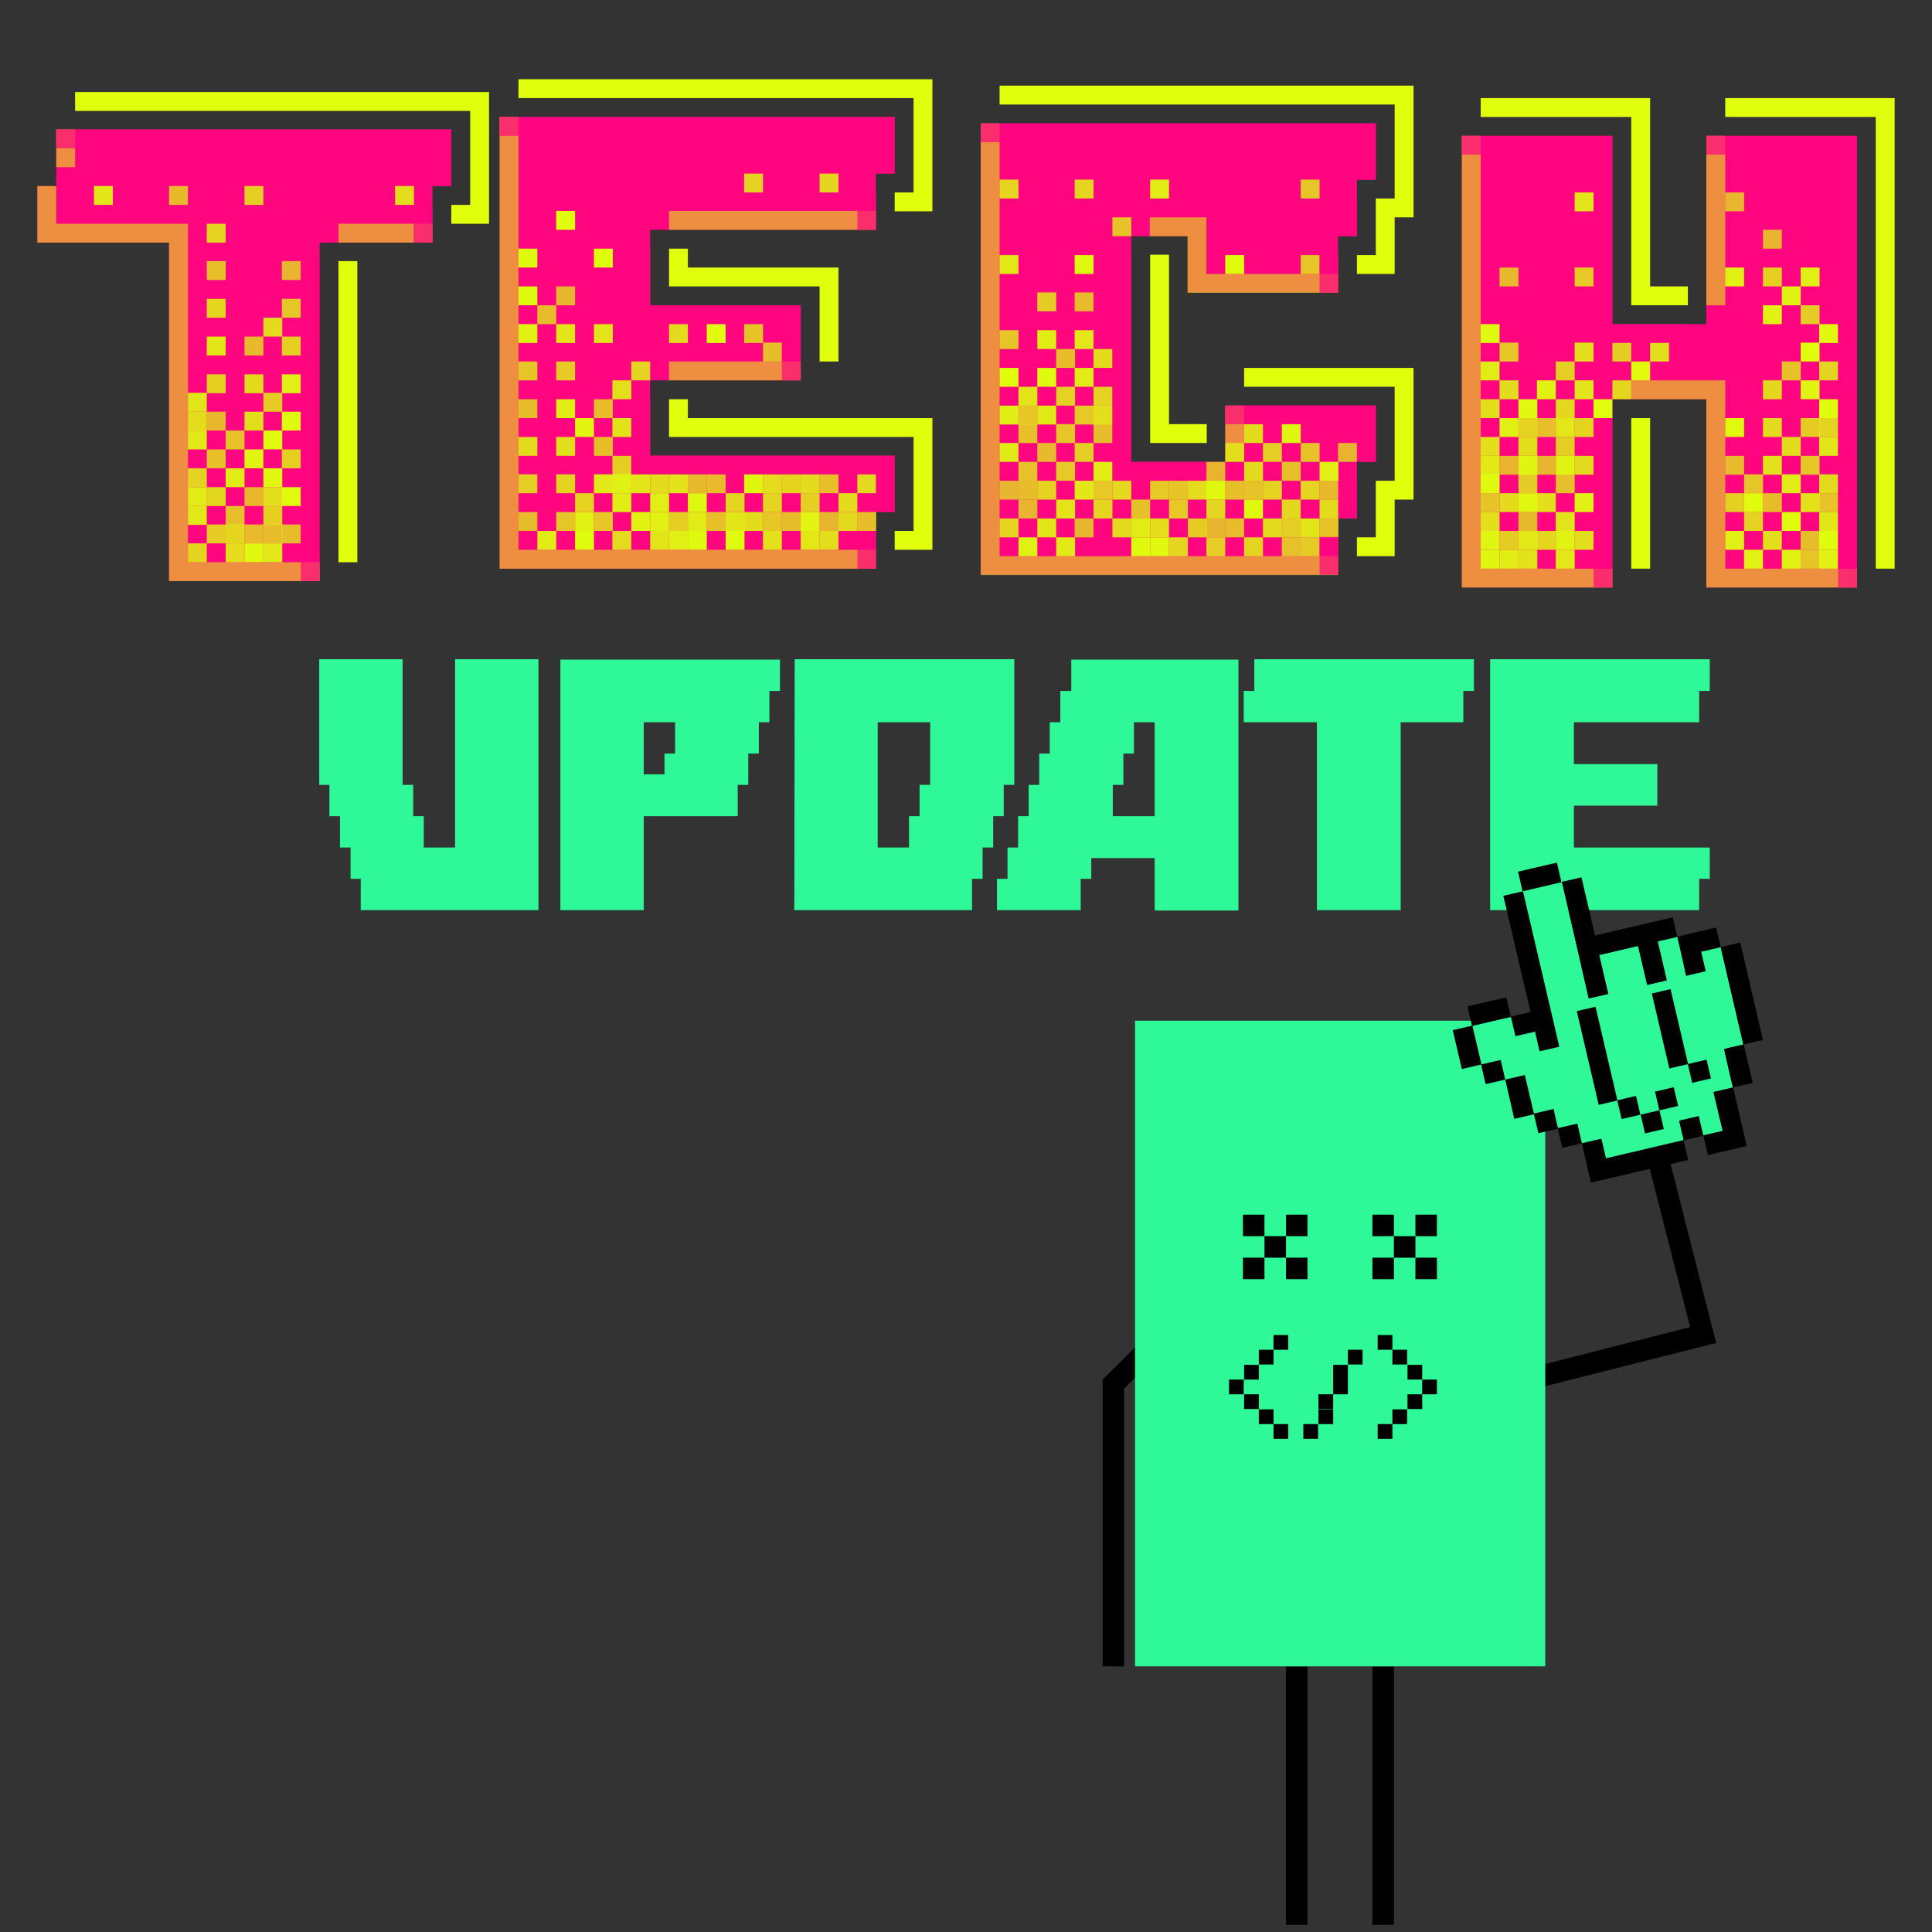 <?xml version="1.0" encoding="utf-8"?>
<!-- Generator: Adobe Illustrator 26.0.1, SVG Export Plug-In . SVG Version: 6.00 Build 0)  -->
<svg version="1.1" id="Layer_1" xmlns="http://www.w3.org/2000/svg" xmlns:xlink="http://www.w3.org/1999/xlink" x="0px" y="0px"
	 viewBox="0 0 512 512" style="enable-background:new 0 0 512 512;" xml:space="preserve">
<rect x="0" y="0" width="512" height="512" fill="#333333" stroke="none"/>
<style type="text/css">
	.st0{fill:#DFFF0D;}
	.st1{fill:#FF0580;}
	.st2{opacity:0.826;fill:#DFFF0D;enable-background:new    ;}
	.st3{opacity:0.791;fill:#DFFF0D;enable-background:new    ;}
	.st4{opacity:0.834;fill:#DFFF0D;enable-background:new    ;}
	.st5{opacity:0.724;fill:#DFFF0D;enable-background:new    ;}
	.st6{opacity:0.737;fill:#DFFF0D;enable-background:new    ;}
	.st7{opacity:0.731;fill:#DFFF0D;enable-background:new    ;}
	.st8{opacity:0.898;fill:#DFFF0D;enable-background:new    ;}
	.st9{opacity:0.971;fill:#DFFF0D;enable-background:new    ;}
	.st10{opacity:0.859;fill:#DFFF0D;enable-background:new    ;}
	.st11{opacity:0.746;fill:#DFFF0D;enable-background:new    ;}
	.st12{opacity:0.81;fill:#DFFF0D;enable-background:new    ;}
	.st13{opacity:0.905;fill:#DFFF0D;enable-background:new    ;}
	.st14{opacity:0.821;fill:#DFFF0D;enable-background:new    ;}
	.st15{opacity:0.921;fill:#DFFF0D;enable-background:new    ;}
	.st16{opacity:0.84;fill:#DFFF0D;enable-background:new    ;}
	.st17{opacity:0.919;fill:#DFFF0D;enable-background:new    ;}
	.st18{opacity:0.713;fill:#DFFF0D;enable-background:new    ;}
	.st19{opacity:0.868;fill:#DFFF0D;enable-background:new    ;}
	.st20{opacity:0.984;fill:#DFFF0D;enable-background:new    ;}
	.st21{opacity:0.974;fill:#DFFF0D;enable-background:new    ;}
	.st22{opacity:0.812;fill:#DFFF0D;enable-background:new    ;}
	.st23{opacity:0.956;fill:#DFFF0D;enable-background:new    ;}
	.st24{opacity:0.75;fill:#DFFF0D;enable-background:new    ;}
	.st25{opacity:0.909;fill:#DFFF0D;enable-background:new    ;}
	.st26{opacity:0.863;fill:#DFFF0D;enable-background:new    ;}
	.st27{opacity:0.891;fill:#DFFF0D;enable-background:new    ;}
	.st28{opacity:0.711;fill:#DFFF0D;enable-background:new    ;}
	.st29{opacity:0.756;fill:#DFFF0D;enable-background:new    ;}
	.st30{opacity:0.865;fill:#DFFF0D;enable-background:new    ;}
	.st31{opacity:0.986;fill:#DFFF0D;enable-background:new    ;}
	.st32{opacity:0.977;fill:#DFFF0D;enable-background:new    ;}
	.st33{opacity:0.792;fill:#DFFF0D;enable-background:new    ;}
	.st34{opacity:0.936;fill:#DFFF0D;enable-background:new    ;}
	.st35{opacity:0.848;fill:#DFFF0D;enable-background:new    ;}
	.st36{opacity:0.812;fill:#DFFF0D;enable-background:new    ;}
	.st37{opacity:0.9;fill:#DFFF0D;enable-background:new    ;}
	.st38{opacity:0.722;fill:#DFFF0D;enable-background:new    ;}
	.st39{opacity:0.811;fill:#DFFF0D;enable-background:new    ;}
	.st40{opacity:0.85;fill:#DFFF0D;enable-background:new    ;}
	.st41{opacity:0.771;fill:#DFFF0D;enable-background:new    ;}
	.st42{opacity:0.706;fill:#DFFF0D;enable-background:new    ;}
	.st43{opacity:0.835;fill:#DFFF0D;enable-background:new    ;}
	.st44{opacity:0.747;fill:#DFFF0D;enable-background:new    ;}
	.st45{opacity:0.822;fill:#DFFF0D;enable-background:new    ;}
	.st46{opacity:0.799;fill:#DFFF0D;enable-background:new    ;}
	.st47{opacity:0.717;fill:#DFFF0D;enable-background:new    ;}
	.st48{opacity:0.899;fill:#DFFF0D;enable-background:new    ;}
	.st49{opacity:0.862;fill:#DFFF0D;enable-background:new    ;}
	.st50{opacity:0.55;fill:#DFFF0D;enable-background:new    ;}
	.st51{opacity:0.7;fill:#FF077F;enable-background:new    ;}
	.st52{opacity:0.964;fill:#DFFF0D;enable-background:new    ;}
	.st53{opacity:0.927;fill:#DFFF0D;enable-background:new    ;}
	.st54{opacity:0.885;fill:#DFFF0D;enable-background:new    ;}
	.st55{opacity:0.91;fill:#DFFF0D;enable-background:new    ;}
	.st56{opacity:0.951;fill:#DFFF0D;enable-background:new    ;}
	.st57{opacity:0.887;fill:#DFFF0D;enable-background:new    ;}
	.st58{opacity:0.864;fill:#DFFF0D;enable-background:new    ;}
	.st59{opacity:0.834;fill:#DFFF0D;enable-background:new    ;}
	.st60{opacity:0.913;fill:#DFFF0D;enable-background:new    ;}
	.st61{opacity:0.795;fill:#DFFF0D;enable-background:new    ;}
	.st62{opacity:0.96;fill:#DFFF0D;enable-background:new    ;}
	.st63{opacity:0.87;fill:#DFFF0D;enable-background:new    ;}
	.st64{opacity:0.759;fill:#DFFF0D;enable-background:new    ;}
	.st65{opacity:0.978;fill:#DFFF0D;enable-background:new    ;}
	.st66{opacity:0.916;fill:#DFFF0D;enable-background:new    ;}
	.st67{opacity:0.87;fill:#DFFF0D;enable-background:new    ;}
	.st68{opacity:0.701;fill:#DFFF0D;enable-background:new    ;}
	.st69{opacity:0.709;fill:#DFFF0D;enable-background:new    ;}
	.st70{opacity:0.952;fill:#DFFF0D;enable-background:new    ;}
	.st71{opacity:0.844;fill:#DFFF0D;enable-background:new    ;}
	.st72{opacity:0.942;fill:#DFFF0D;enable-background:new    ;}
	.st73{opacity:0.743;fill:#DFFF0D;enable-background:new    ;}
	.st74{opacity:0.874;fill:#DFFF0D;enable-background:new    ;}
	.st75{opacity:0.789;fill:#DFFF0D;enable-background:new    ;}
	.st76{opacity:0.966;fill:#DFFF0D;enable-background:new    ;}
	.st77{opacity:0.718;fill:#DFFF0D;enable-background:new    ;}
	.st78{opacity:0.849;fill:#DFFF0D;enable-background:new    ;}
	.st79{opacity:0.944;fill:#DFFF0D;enable-background:new    ;}
	.st80{opacity:0.82;fill:#DFFF0D;enable-background:new    ;}
	.st81{opacity:0.746;fill:#DFFF0D;enable-background:new    ;}
	.st82{opacity:0.908;fill:#DFFF0D;enable-background:new    ;}
	.st83{opacity:0.826;fill:#DFFF0D;enable-background:new    ;}
	.st84{opacity:0.84;fill:#DFFF0D;enable-background:new    ;}
	.st85{opacity:0.975;fill:#DFFF0D;enable-background:new    ;}
	.st86{opacity:0.866;fill:#DFFF0D;enable-background:new    ;}
	.st87{opacity:0.857;fill:#DFFF0D;enable-background:new    ;}
	.st88{opacity:0.947;fill:#DFFF0D;enable-background:new    ;}
	.st89{opacity:0.892;fill:#DFFF0D;enable-background:new    ;}
	.st90{opacity:0.99;fill:#DFFF0D;enable-background:new    ;}
	.st91{opacity:0.798;fill:#DFFF0D;enable-background:new    ;}
	.st92{opacity:0.866;fill:#DFFF0D;enable-background:new    ;}
	.st93{opacity:0.922;fill:#DFFF0D;enable-background:new    ;}
	.st94{opacity:0.973;fill:#DFFF0D;enable-background:new    ;}
	.st95{opacity:0.773;fill:#DFFF0D;enable-background:new    ;}
	.st96{opacity:0.804;fill:#DFFF0D;enable-background:new    ;}
	.st97{opacity:0.865;fill:#DFFF0D;enable-background:new    ;}
	.st98{opacity:0.795;fill:#DFFF0D;enable-background:new    ;}
	.st99{opacity:0.983;fill:#DFFF0D;enable-background:new    ;}
	.st100{opacity:0.866;fill:#DFFF0D;enable-background:new    ;}
	.st101{opacity:0.784;fill:#DFFF0D;enable-background:new    ;}
	.st102{opacity:0.892;fill:#DFFF0D;enable-background:new    ;}
	.st103{opacity:0.721;fill:#DFFF0D;enable-background:new    ;}
	.st104{opacity:0.943;fill:#DFFF0D;enable-background:new    ;}
	.st105{opacity:0.713;fill:#DFFF0D;enable-background:new    ;}
	.st106{opacity:0.703;fill:#DFFF0D;enable-background:new    ;}
	.st107{opacity:0.943;fill:#DFFF0D;enable-background:new    ;}
	.st108{opacity:0.809;fill:#DFFF0D;enable-background:new    ;}
	.st109{opacity:0.946;fill:#DFFF0D;enable-background:new    ;}
	.st110{opacity:0.939;fill:#DFFF0D;enable-background:new    ;}
	.st111{opacity:0.789;fill:#DFFF0D;enable-background:new    ;}
	.st112{opacity:0.976;fill:#DFFF0D;enable-background:new    ;}
	.st113{opacity:0.989;fill:#DFFF0D;enable-background:new    ;}
	.st114{opacity:0.824;fill:#DFFF0D;enable-background:new    ;}
	.st115{opacity:0.95;fill:#DFFF0D;enable-background:new    ;}
	.st116{opacity:0.751;fill:#DFFF0D;enable-background:new    ;}
	.st117{opacity:0.842;fill:#DFFF0D;enable-background:new    ;}
	.st118{opacity:0.852;fill:#DFFF0D;enable-background:new    ;}
	.st119{opacity:0.98;fill:#DFFF0D;enable-background:new    ;}
	.st120{opacity:0.728;fill:#DFFF0D;enable-background:new    ;}
	.st121{opacity:0.809;fill:#DFFF0D;enable-background:new    ;}
	.st122{opacity:0.935;fill:#DFFF0D;enable-background:new    ;}
	.st123{opacity:0.953;fill:#DFFF0D;enable-background:new    ;}
	.st124{opacity:0.818;fill:#DFFF0D;enable-background:new    ;}
	.st125{opacity:0.992;fill:#DFFF0D;enable-background:new    ;}
	.st126{opacity:0.768;fill:#DFFF0D;enable-background:new    ;}
	.st127{opacity:0.878;fill:#DFFF0D;enable-background:new    ;}
	.st128{opacity:0.731;fill:#DFFF0D;enable-background:new    ;}
	.st129{opacity:0.948;fill:#DFFF0D;enable-background:new    ;}
	.st130{opacity:0.765;fill:#DFFF0D;enable-background:new    ;}
	.st131{opacity:0.944;fill:#DFFF0D;enable-background:new    ;}
	.st132{opacity:0.996;fill:#DFFF0D;enable-background:new    ;}
	.st133{opacity:0.896;fill:#DFFF0D;enable-background:new    ;}
	.st134{opacity:0.755;fill:#DFFF0D;enable-background:new    ;}
	.st135{opacity:0.989;fill:#DFFF0D;enable-background:new    ;}
	.st136{opacity:0.825;fill:#DFFF0D;enable-background:new    ;}
	.st137{opacity:0.791;fill:#DFFF0D;enable-background:new    ;}
	.st138{opacity:0.852;fill:#DFFF0D;enable-background:new    ;}
	.st139{opacity:0.774;fill:#DFFF0D;enable-background:new    ;}
	.st140{opacity:0.919;fill:#DFFF0D;enable-background:new    ;}
	.st141{opacity:0.881;fill:#DFFF0D;enable-background:new    ;}
	.st142{opacity:0.735;fill:#DFFF0D;enable-background:new    ;}
	.st143{opacity:0.983;fill:#DFFF0D;enable-background:new    ;}
	.st144{opacity:0.731;fill:#DFFF0D;enable-background:new    ;}
	.st145{opacity:0.923;fill:#DFFF0D;enable-background:new    ;}
	.st146{opacity:0.767;fill:#DFFF0D;enable-background:new    ;}
	.st147{opacity:0.944;fill:#DFFF0D;enable-background:new    ;}
	.st148{opacity:0.773;fill:#DFFF0D;enable-background:new    ;}
	.st149{opacity:0.996;fill:#DFFF0D;enable-background:new    ;}
	.st150{opacity:0.851;fill:#DFFF0D;enable-background:new    ;}
	.st151{opacity:0.9;fill:#DFFF0D;enable-background:new    ;}
	.st152{opacity:0.941;fill:#DFFF0D;enable-background:new    ;}
	.st153{opacity:0.973;fill:#DFFF0D;enable-background:new    ;}
	.st154{opacity:0.92;fill:#DFFF0D;enable-background:new    ;}
	.st155{opacity:0.8;fill:#DFFF0D;enable-background:new    ;}
	.st156{opacity:0.942;fill:#DFFF0D;enable-background:new    ;}
	.st157{opacity:0.947;fill:#DFFF0D;enable-background:new    ;}
	.st158{opacity:0.927;fill:#DFFF0D;enable-background:new    ;}
	.st159{opacity:0.946;fill:#DFFF0D;enable-background:new    ;}
	.st160{opacity:0.895;fill:#DFFF0D;enable-background:new    ;}
	.st161{opacity:0.883;fill:#DFFF0D;enable-background:new    ;}
	.st162{opacity:0.722;fill:#DFFF0D;enable-background:new    ;}
	.st163{opacity:0.726;fill:#DFFF0D;enable-background:new    ;}
	.st164{opacity:0.969;fill:#DFFF0D;enable-background:new    ;}
	.st165{opacity:0.936;fill:#DFFF0D;enable-background:new    ;}
	.st166{opacity:0.749;fill:#DFFF0D;enable-background:new    ;}
	.st167{opacity:0.988;fill:#DFFF0D;enable-background:new    ;}
	.st168{opacity:0.896;fill:#DFFF0D;enable-background:new    ;}
	.st169{opacity:0.832;fill:#DFFF0D;enable-background:new    ;}
	.st170{opacity:0.857;fill:#DFFF0D;enable-background:new    ;}
	.st171{opacity:0.773;fill:#DFFF0D;enable-background:new    ;}
	.st172{opacity:0.878;fill:#DFFF0D;enable-background:new    ;}
	.st173{opacity:0.828;fill:#DFFF0D;enable-background:new    ;}
	.st174{opacity:0.963;fill:#DFFF0D;enable-background:new    ;}
	.st175{opacity:0.858;fill:#DFFF0D;enable-background:new    ;}
	.st176{opacity:0.746;fill:#DFFF0D;enable-background:new    ;}
	.st177{opacity:0.848;fill:#DFFF0D;enable-background:new    ;}
	.st178{opacity:0.851;fill:#DFFF0D;enable-background:new    ;}
	.st179{opacity:0.845;fill:#DFFF0D;enable-background:new    ;}
	.st180{opacity:0.708;fill:#DFFF0D;enable-background:new    ;}
	.st181{opacity:0.864;fill:#DFFF0D;enable-background:new    ;}
	.st182{opacity:0.904;fill:#DFFF0D;enable-background:new    ;}
	.st183{opacity:0.956;fill:#DFFF0D;enable-background:new    ;}
	.st184{opacity:0.812;fill:#DFFF0D;enable-background:new    ;}
	.st185{opacity:0.731;fill:#DFFF0D;enable-background:new    ;}
	.st186{opacity:0.819;fill:#DFFF0D;enable-background:new    ;}
	.st187{opacity:0.825;fill:#DFFF0D;enable-background:new    ;}
	.st188{opacity:0.799;fill:#DFFF0D;enable-background:new    ;}
	.st189{opacity:0.914;fill:#DFFF0D;enable-background:new    ;}
	.st190{opacity:0.802;fill:#DFFF0D;enable-background:new    ;}
	.st191{opacity:0.882;fill:#DFFF0D;enable-background:new    ;}
	.st192{opacity:0.74;fill:#DFFF0D;enable-background:new    ;}
	.st193{opacity:0.865;fill:#DFFF0D;enable-background:new    ;}
	.st194{opacity:0.957;fill:#DFFF0D;enable-background:new    ;}
	.st195{opacity:0.734;fill:#DFFF0D;enable-background:new    ;}
	.st196{opacity:0.872;fill:#DFFF0D;enable-background:new    ;}
	.st197{opacity:0.822;fill:#DFFF0D;enable-background:new    ;}
	.st198{opacity:0.784;fill:#DFFF0D;enable-background:new    ;}
	.st199{opacity:0.772;fill:#DFFF0D;enable-background:new    ;}
	.st200{opacity:0.928;fill:#DFFF0D;enable-background:new    ;}
	.st201{opacity:0.855;fill:#DFFF0D;enable-background:new    ;}
	.st202{opacity:0.949;fill:#DFFF0D;enable-background:new    ;}
	.st203{opacity:0.889;fill:#DFFF0D;enable-background:new    ;}
	.st204{opacity:0.74;fill:#DFFF0D;enable-background:new    ;}
	.st205{opacity:0.704;fill:#DFFF0D;enable-background:new    ;}
	.st206{opacity:0.978;fill:#DFFF0D;enable-background:new    ;}
	.st207{opacity:0.729;fill:#DFFF0D;enable-background:new    ;}
	.st208{opacity:0.888;fill:#DFFF0D;enable-background:new    ;}
	.st209{opacity:0.852;fill:#DFFF0D;enable-background:new    ;}
	.st210{opacity:0.983;fill:#DFFF0D;enable-background:new    ;}
	.st211{opacity:0.763;fill:#DFFF0D;enable-background:new    ;}
	.st212{opacity:0.735;fill:#DFFF0D;enable-background:new    ;}
	.st213{opacity:0.815;fill:#DFFF0D;enable-background:new    ;}
	.st214{opacity:0.825;fill:#DFFF0D;enable-background:new    ;}
	.st215{opacity:0.995;fill:#DFFF0D;enable-background:new    ;}
	.st216{opacity:0.991;fill:#DFFF0D;enable-background:new    ;}
	.st217{opacity:0.977;fill:#DFFF0D;enable-background:new    ;}
	.st218{opacity:0.831;fill:#DFFF0D;enable-background:new    ;}
	.st219{opacity:0.914;fill:#DFFF0D;enable-background:new    ;}
	.st220{opacity:0.704;fill:#DFFF0D;enable-background:new    ;}
	.st221{opacity:0.891;fill:#DFFF0D;enable-background:new    ;}
	.st222{opacity:0.703;fill:#DFFF0D;enable-background:new    ;}
	.st223{opacity:0.887;fill:#DFFF0D;enable-background:new    ;}
	.st224{opacity:0.82;fill:#DFFF0D;enable-background:new    ;}
	.st225{opacity:0.738;fill:#DFFF0D;enable-background:new    ;}
	.st226{opacity:0.708;fill:#DFFF0D;enable-background:new    ;}
	.st227{opacity:0.751;fill:#DFFF0D;enable-background:new    ;}
	.st228{opacity:0.915;fill:#DFFF0D;enable-background:new    ;}
	.st229{opacity:0.932;fill:#DFFF0D;enable-background:new    ;}
	.st230{opacity:0.775;fill:#DFFF0D;enable-background:new    ;}
	.st231{opacity:0.915;fill:#DFFF0D;enable-background:new    ;}
	.st232{opacity:0.888;fill:#DFFF0D;enable-background:new    ;}
	.st233{opacity:0.72;fill:#DFFF0D;enable-background:new    ;}
	.st234{opacity:0.767;fill:#DFFF0D;enable-background:new    ;}
	.st235{opacity:0.802;fill:#DFFF0D;enable-background:new    ;}
	.st236{opacity:0.904;fill:#DFFF0D;enable-background:new    ;}
	.st237{opacity:0.779;fill:#DFFF0D;enable-background:new    ;}
	.st238{opacity:0.831;fill:#DFFF0D;enable-background:new    ;}
	.st239{opacity:0.845;fill:#DFFF0D;enable-background:new    ;}
	.st240{opacity:0.923;fill:#DFFF0D;enable-background:new    ;}
	.st241{opacity:0.732;fill:#DFFF0D;enable-background:new    ;}
	.st242{opacity:0.869;fill:#DFFF0D;enable-background:new    ;}
	.st243{opacity:0.821;fill:#DFFF0D;enable-background:new    ;}
	.st244{opacity:0.78;fill:#DFFF0D;enable-background:new    ;}
	.st245{opacity:0.815;fill:#DFFF0D;enable-background:new    ;}
	.st246{opacity:0.977;fill:#DFFF0D;enable-background:new    ;}
	.st247{opacity:0.992;fill:#DFFF0D;enable-background:new    ;}
	.st248{opacity:0.772;fill:#DFFF0D;enable-background:new    ;}
	.st249{opacity:0.924;fill:#DFFF0D;enable-background:new    ;}
	.st250{opacity:0.739;fill:#DFFF0D;enable-background:new    ;}
	.st251{opacity:0.856;fill:#DFFF0D;enable-background:new    ;}
	.st252{opacity:0.724;fill:#DFFF0D;enable-background:new    ;}
	.st253{opacity:0.792;fill:#DFFF0D;enable-background:new    ;}
	.st254{opacity:0.969;fill:#DFFF0D;enable-background:new    ;}
	.st255{opacity:0.828;fill:#DFFF0D;enable-background:new    ;}
	.st256{opacity:0.928;fill:#DFFF0D;enable-background:new    ;}
	.st257{opacity:0.756;fill:#DFFF0D;enable-background:new    ;}
	.st258{opacity:0.828;fill:#DFFF0D;enable-background:new    ;}
	.st259{opacity:0.771;fill:#DFFF0D;enable-background:new    ;}
	.st260{opacity:0.771;fill:#DFFF0D;enable-background:new    ;}
	.st261{opacity:0.993;fill:#DFFF0D;enable-background:new    ;}
	.st262{opacity:0.857;fill:#DFFF0D;enable-background:new    ;}
	.st263{opacity:0.958;fill:#DFFF0D;enable-background:new    ;}
	.st264{opacity:0.755;fill:#DFFF0D;enable-background:new    ;}
	.st265{opacity:0.701;fill:#DFFF0D;enable-background:new    ;}
	.st266{opacity:0.854;fill:#DFFF0D;enable-background:new    ;}
	.st267{opacity:0.756;fill:#DFFF0D;enable-background:new    ;}
	.st268{opacity:0.901;fill:#DFFF0D;enable-background:new    ;}
	.st269{opacity:0.789;fill:#DFFF0D;enable-background:new    ;}
	.st270{opacity:0.751;fill:#DFFF0D;enable-background:new    ;}
	.st271{opacity:0.804;fill:#DFFF0D;enable-background:new    ;}
	.st272{opacity:0.84;fill:#DFFF0D;enable-background:new    ;}
	.st273{opacity:0.827;fill:#DFFF0D;enable-background:new    ;}
	.st274{opacity:0.743;fill:#DFFF0D;enable-background:new    ;}
	.st275{opacity:0.866;fill:#DFFF0D;enable-background:new    ;}
	.st276{opacity:0.847;fill:#DFFF0D;enable-background:new    ;}
	.st277{opacity:0.759;fill:#DFFF0D;enable-background:new    ;}
	.st278{opacity:0.978;fill:#DFFF0D;enable-background:new    ;}
	.st279{opacity:0.817;fill:#DFFF0D;enable-background:new    ;}
	.st280{opacity:0.747;fill:#DFFF0D;enable-background:new    ;}
	.st281{opacity:0.86;fill:#DFFF0D;enable-background:new    ;}
	.st282{opacity:0.769;fill:#DFFF0D;enable-background:new    ;}
	.st283{opacity:0.781;fill:#DFFF0D;enable-background:new    ;}
	.st284{opacity:0.977;fill:#DFFF0D;enable-background:new    ;}
	.st285{opacity:0.83;fill:#DFFF0D;enable-background:new    ;}
	.st286{opacity:0.706;fill:#DFFF0D;enable-background:new    ;}
	.st287{opacity:0.736;fill:#DFFF0D;enable-background:new    ;}
	.st288{opacity:0.826;fill:#DFFF0D;enable-background:new    ;}
	.st289{opacity:0.791;fill:#DFFF0D;enable-background:new    ;}
	.st290{opacity:0.781;fill:#DFFF0D;enable-background:new    ;}
	.st291{opacity:0.753;fill:#DFFF0D;enable-background:new    ;}
	.st292{opacity:0.92;fill:#DFFF0D;enable-background:new    ;}
	.st293{opacity:0.847;fill:#DFFF0D;enable-background:new    ;}
	.st294{opacity:0.867;fill:#DFFF0D;enable-background:new    ;}
	.st295{opacity:0.827;fill:#DFFF0D;enable-background:new    ;}
	.st296{opacity:0.978;fill:#DFFF0D;enable-background:new    ;}
	.st297{fill:#2EF897;}
	.st298{fill-rule:evenodd;clip-rule:evenodd;}
</style>
<g>
	<g>
		<g>
			<path class="st0" d="M89.7,149h5V69.2h-5V149z M19.9,24.4v5h104.7v24.9h-5v5h10V24.4H19.9z"/>
			<polygon class="st1" points="14.9,49.3 9.9,49.3 9.9,64.3 44.8,64.3 44.8,154 84.7,154 84.7,64.3 114.6,64.3 114.6,49.3 
				119.6,49.3 119.6,34.3 14.9,34.3 			"/>
			<g>
				<rect x="49.8" y="144" class="st2" width="5" height="5"/>
				<rect x="54.8" y="139" class="st3" width="5" height="5"/>
				<rect x="59.8" y="139" class="st4" width="5" height="5"/>
				<rect x="64.8" y="139" class="st5" width="5" height="5"/>
				<rect x="69.8" y="139" class="st6" width="5" height="5"/>
				<rect x="74.7" y="139" class="st7" width="5" height="5"/>
				<rect x="69.8" y="144" class="st8" width="5" height="5"/>
				<rect x="64.8" y="144" class="st9" width="5" height="5"/>
				<rect x="59.8" y="144" class="st10" width="5" height="5"/>
				<rect x="59.8" y="134.1" class="st11" width="5" height="5"/>
				<rect x="69.8" y="134.1" class="st12" width="5" height="5"/>
				<rect x="49.8" y="134.1" class="st13" width="5" height="5"/>
				<rect x="49.8" y="124.1" class="st14" width="5" height="5"/>
				<rect x="49.8" y="129.1" class="st15" width="5" height="5"/>
				<rect x="54.8" y="129.1" class="st16" width="5" height="5"/>
				<rect x="59.8" y="124.1" class="st17" width="5" height="5"/>
				<rect x="64.8" y="129.1" class="st18" width="5" height="5"/>
				<rect x="69.8" y="129.1" class="st19" width="5" height="5"/>
				<rect x="74.7" y="129.1" class="st20" width="5" height="5"/>
				<rect x="69.8" y="124.1" class="st21" width="5" height="5"/>
				<rect x="74.7" y="119.1" class="st22" width="5" height="5"/>
				<rect x="64.8" y="119.1" class="st23" width="5" height="5"/>
				<rect x="54.8" y="119.1" class="st24" width="5" height="5"/>
				<rect x="49.8" y="114.1" class="st25" width="5" height="5"/>
				<rect x="49.8" y="109.1" class="st26" width="5" height="5"/>
				<rect x="49.8" y="104.1" class="st27" width="5" height="5"/>
				<rect x="54.8" y="109.1" class="st28" width="5" height="5"/>
				<rect x="59.8" y="114.1" class="st29" width="5" height="5"/>
				<rect x="64.8" y="109.1" class="st30" width="5" height="5"/>
				<rect x="69.8" y="114.1" class="st31" width="5" height="5"/>
				<rect x="74.7" y="109.1" class="st32" width="5" height="5"/>
				<rect x="69.8" y="104.1" class="st33" width="5" height="5"/>
				<rect x="74.7" y="99.2" class="st34" width="5" height="5"/>
				<rect x="64.8" y="99.2" class="st35" width="5" height="5"/>
				<rect x="54.8" y="99.2" class="st36" width="5" height="5"/>
				<rect x="54.8" y="89.2" class="st37" width="5" height="5"/>
				<rect x="64.8" y="89.2" class="st38" width="5" height="5"/>
				<rect x="74.7" y="89.2" class="st39" width="5" height="5"/>
				<rect x="69.8" y="84.2" class="st40" width="5" height="5"/>
				<rect x="74.7" y="79.2" class="st41" width="5" height="5"/>
				<rect x="74.7" y="69.2" class="st42" width="5" height="5"/>
				<rect x="54.8" y="79.2" class="st43" width="5" height="5"/>
				<rect x="54.8" y="69.2" class="st44" width="5" height="5"/>
				<rect x="54.8" y="59.3" class="st45" width="5" height="5"/>
				<rect x="64.8" y="49.3" class="st46" width="5" height="5"/>
				<rect x="44.8" y="49.3" class="st47" width="5" height="5"/>
				<rect x="24.9" y="49.3" class="st48" width="5" height="5"/>
				<rect x="104.7" y="49.3" class="st49" width="5" height="5"/>
			</g>
			<path class="st50" d="M19.9,34.3h-5v10h5V34.3z M49.8,59.3H14.9v-10h-5v15h34.9V154h39.9v-5H49.8V59.3z M89.7,59.3v5h24.9v-5
				C114.6,59.3,89.7,59.3,89.7,59.3z"/>
			<path class="st51" d="M14.9,34.3v5h99.7v10h5v-15H14.9z M79.7,154h5V69.2h-5V154z M109.6,64.3h5v-10h-5V64.3z"/>
		</g>
		<g>
			<path class="st0" d="M432.3,150.7h5v-39.9h-5V150.7z M437.3,26h-44.9v5h39.9v49.9h15v-5h-10V26z M457.2,26v5h39.9v119.7h5V26
				H457.2z"/>
			<polygon class="st1" points="427.3,105.8 452.2,105.8 452.2,155.7 492.1,155.7 492.1,36 452.2,36 452.2,85.9 427.3,85.9 
				427.3,36 387.4,36 387.4,155.7 427.3,155.7 			"/>
			<g>
				<rect x="392.4" y="145.7" class="st52" width="5" height="5"/>
				<rect x="397.4" y="145.7" class="st53" width="5" height="5"/>
				<rect x="402.4" y="145.7" class="st54" width="5" height="5"/>
				<rect x="412.3" y="145.7" class="st55" width="5" height="5"/>
				<rect x="412.3" y="140.7" class="st56" width="5" height="5"/>
				<rect x="412.3" y="135.7" class="st57" width="5" height="5"/>
				<rect x="417.3" y="140.7" class="st58" width="5" height="5"/>
				<rect x="407.3" y="140.7" class="st59" width="5" height="5"/>
				<rect x="402.4" y="140.7" class="st60" width="5" height="5"/>
				<rect x="397.4" y="140.7" class="st61" width="5" height="5"/>
				<rect x="392.4" y="140.7" class="st62" width="5" height="5"/>
				<rect x="392.4" y="135.7" class="st63" width="5" height="5"/>
				<rect x="392.4" y="130.7" class="st64" width="5" height="5"/>
				<rect x="392.4" y="125.7" class="st65" width="5" height="5"/>
				<rect x="392.4" y="120.8" class="st66" width="5" height="5"/>
				<rect x="392.4" y="115.8" class="st67" width="5" height="5"/>
				<rect x="397.4" y="120.8" class="st68" width="5" height="5"/>
				<rect x="402.4" y="120.8" class="st62" width="5" height="5"/>
				<rect x="407.3" y="120.8" class="st69" width="5" height="5"/>
				<rect x="412.3" y="120.8" class="st70" width="5" height="5"/>
				<rect x="417.3" y="120.8" class="st71" width="5" height="5"/>
				<rect x="417.3" y="130.7" class="st72" width="5" height="5"/>
				<rect x="412.3" y="125.7" class="st73" width="5" height="5"/>
				<rect x="407.3" y="130.7" class="st74" width="5" height="5"/>
				<rect x="402.4" y="125.7" class="st75" width="5" height="5"/>
				<rect x="402.4" y="130.7" class="st76" width="5" height="5"/>
				<rect x="402.4" y="135.7" class="st77" width="5" height="5"/>
				<rect x="397.4" y="130.7" class="st78" width="5" height="5"/>
				<rect x="397.4" y="110.8" class="st79" width="5" height="5"/>
				<rect x="402.4" y="110.8" class="st80" width="5" height="5"/>
				<rect x="407.3" y="110.8" class="st81" width="5" height="5"/>
				<rect x="412.3" y="110.8" class="st82" width="5" height="5"/>
				<rect x="417.3" y="110.8" class="st83" width="5" height="5"/>
				<rect x="412.3" y="105.8" class="st84" width="5" height="5"/>
				<rect x="402.4" y="105.8" class="st85" width="5" height="5"/>
				<rect x="392.4" y="105.8" class="st86" width="5" height="5"/>
				<rect x="397.4" y="100.8" class="st87" width="5" height="5"/>
				<rect x="407.3" y="100.8" class="st88" width="5" height="5"/>
				<rect x="417.3" y="100.8" class="st89" width="5" height="5"/>
				<rect x="422.3" y="105.8" class="st90" width="5" height="5"/>
				<rect x="427.3" y="100.8" class="st43" width="5" height="5"/>
				<rect x="412.3" y="115.8" class="st91" width="5" height="5"/>
				<rect x="402.4" y="115.8" class="st92" width="5" height="5"/>
				<rect x="392.4" y="95.8" class="st93" width="5" height="5"/>
				<rect x="392.4" y="85.9" class="st94" width="5" height="5"/>
				<rect x="397.4" y="90.8" class="st95" width="5" height="5"/>
				<rect x="412.3" y="95.8" class="st96" width="5" height="5"/>
				<rect x="417.3" y="90.8" class="st97" width="5" height="5"/>
				<rect x="427.3" y="90.8" class="st98" width="5" height="5"/>
				<rect x="432.3" y="95.8" class="st99" width="5" height="5"/>
				<rect x="437.3" y="90.8" class="st100" width="5" height="5"/>
				<rect x="417.3" y="70.9" class="st101" width="5" height="5"/>
				<rect x="417.3" y="51" class="st102" width="5" height="5"/>
				<rect x="397.4" y="70.9" class="st103" width="5" height="5"/>
				<rect x="457.2" y="70.9" class="st104" width="5" height="5"/>
				<rect x="457.2" y="51" class="st105" width="5" height="5"/>
				<rect x="467.2" y="60.9" class="st106" width="5" height="5"/>
				<rect x="467.2" y="80.9" class="st107" width="5" height="5"/>
				<rect x="467.2" y="70.9" class="st108" width="5" height="5"/>
				<rect x="472.2" y="75.9" class="st109" width="5" height="5"/>
				<rect x="477.2" y="70.9" class="st110" width="5" height="5"/>
				<rect x="477.2" y="80.9" class="st111" width="5" height="5"/>
				<rect x="482.1" y="85.9" class="st112" width="5" height="5"/>
				<rect x="477.2" y="90.8" class="st113" width="5" height="5"/>
				<rect x="482.1" y="95.8" class="st114" width="5" height="5"/>
				<rect x="477.2" y="100.8" class="st115" width="5" height="5"/>
				<rect x="472.2" y="95.8" class="st116" width="5" height="5"/>
				<rect x="467.2" y="100.8" class="st117" width="5" height="5"/>
				<rect x="467.2" y="110.8" class="st118" width="5" height="5"/>
				<rect x="457.2" y="110.8" class="st119" width="5" height="5"/>
				<rect x="457.2" y="120.8" class="st120" width="5" height="5"/>
				<rect x="457.2" y="130.7" class="st121" width="5" height="5"/>
				<rect x="457.2" y="140.7" class="st122" width="5" height="5"/>
				<rect x="462.2" y="145.7" class="st123" width="5" height="5"/>
				<rect x="462.2" y="135.7" class="st124" width="5" height="5"/>
				<rect x="462.2" y="130.7" class="st125" width="5" height="5"/>
				<rect x="462.2" y="125.7" class="st126" width="5" height="5"/>
				<rect x="467.2" y="120.8" class="st127" width="5" height="5"/>
				<rect x="467.2" y="130.7" class="st128" width="5" height="5"/>
				<rect x="467.2" y="140.7" class="st100" width="5" height="5"/>
				<rect x="472.2" y="145.7" class="st129" width="5" height="5"/>
				<rect x="477.2" y="145.7" class="st130" width="5" height="5"/>
				<rect x="482.1" y="145.7" class="st131" width="5" height="5"/>
				<rect x="482.1" y="140.7" class="st132" width="5" height="5"/>
				<rect x="482.1" y="135.7" class="st133" width="5" height="5"/>
				<rect x="482.1" y="130.7" class="st134" width="5" height="5"/>
				<rect x="482.1" y="125.7" class="st71" width="5" height="5"/>
				<rect x="482.1" y="105.8" class="st135" width="5" height="5"/>
				<rect x="482.1" y="110.8" class="st136" width="5" height="5"/>
				<rect x="482.1" y="115.8" class="st48" width="5" height="5"/>
				<rect x="477.2" y="110.8" class="st137" width="5" height="5"/>
				<rect x="472.2" y="115.8" class="st138" width="5" height="5"/>
				<rect x="477.2" y="120.8" class="st139" width="5" height="5"/>
				<rect x="472.2" y="125.7" class="st140" width="5" height="5"/>
				<rect x="477.2" y="130.7" class="st141" width="5" height="5"/>
				<rect x="477.2" y="140.7" class="st142" width="5" height="5"/>
				<rect x="472.2" y="135.7" class="st143" width="5" height="5"/>
			</g>
			<path class="st50" d="M457.2,150.7v-49.9h-24.9v5h19.9v49.9h39.9v-5H457.2z M457.2,36h-5v44.9h5V36z M392.4,36h-5v119.7h39.9v-5
				h-34.9V36z"/>
			<path class="st51" d="M422.3,155.7h5v-44.9h-5V155.7z M427.3,36h-39.9v5h34.9v49.9h24.9v-5h-19.9V36z M452.2,36v5h34.9v114.7h5
				V36H452.2z"/>
		</g>
		<g>
			<path class="st0" d="M182.3,105.8h-5v10h64.8v24.9h-5v5h5h5v-34.9h-64.8V105.8z M137.4,21v5h104.7v25h-5v5h5h5V21H137.4z
				 M177.3,65.9v10h39.9v19.9h5V70.9h-39.9v-5H177.3z"/>
			<polygon class="st1" points="232.1,135.7 237.1,135.7 237.1,120.8 172.3,120.8 172.3,100.8 212.2,100.8 212.2,80.9 172.3,80.9 
				172.3,60.9 232.1,60.9 232.1,46 237.1,46 237.1,31 132.4,31 132.4,150.7 232.1,150.7 			"/>
			<g>
				<rect x="137.4" y="135.7" class="st144" width="5" height="5"/>
				<rect x="142.4" y="140.7" class="st145" width="5" height="5"/>
				<rect x="147.4" y="135.7" class="st146" width="5" height="5"/>
				<rect x="152.4" y="135.7" class="st147" width="5" height="5"/>
				<rect x="157.4" y="135.7" class="st148" width="5" height="5"/>
				<rect x="152.4" y="140.7" class="st149" width="5" height="5"/>
				<rect x="162.3" y="140.7" class="st150" width="5" height="5"/>
				<rect x="172.3" y="140.7" class="st151" width="5" height="5"/>
				<rect x="177.3" y="140.7" class="st152" width="5" height="5"/>
				<rect x="182.3" y="140.7" class="st153" width="5" height="5"/>
				<rect x="182.3" y="135.7" class="st154" width="5" height="5"/>
				<rect x="177.3" y="135.7" class="st155" width="5" height="5"/>
				<rect x="172.3" y="135.7" class="st156" width="5" height="5"/>
				<rect x="167.3" y="135.7" class="st157" width="5" height="5"/>
				<rect x="162.3" y="130.7" class="st158" width="5" height="5"/>
				<rect x="162.3" y="125.7" class="st159" width="5" height="5"/>
				<rect x="167.3" y="125.7" class="st160" width="5" height="5"/>
				<rect x="172.3" y="125.7" class="st87" width="5" height="5"/>
				<rect x="177.3" y="125.7" class="st161" width="5" height="5"/>
				<rect x="182.3" y="125.7" class="st162" width="5" height="5"/>
				<rect x="187.3" y="125.7" class="st163" width="5" height="5"/>
				<rect x="182.3" y="130.7" class="st164" width="5" height="5"/>
				<rect x="172.3" y="130.7" class="st165" width="5" height="5"/>
				<rect x="187.3" y="135.7" class="st166" width="5" height="5"/>
				<rect x="192.3" y="140.7" class="st167" width="5" height="5"/>
				<rect x="192.3" y="135.7" class="st168" width="5" height="5"/>
				<rect x="192.3" y="130.7" class="st169" width="5" height="5"/>
				<rect x="197.2" y="135.7" class="st170" width="5" height="5"/>
				<rect x="202.2" y="135.7" class="st171" width="5" height="5"/>
				<rect x="202.2" y="140.7" class="st172" width="5" height="5"/>
				<rect x="202.2" y="130.7" class="st173" width="5" height="5"/>
				<rect x="197.2" y="125.7" class="st174" width="5" height="5"/>
				<rect x="202.2" y="125.7" class="st175" width="5" height="5"/>
				<rect x="207.2" y="125.7" class="st83" width="5" height="5"/>
				<rect x="212.2" y="125.7" class="st78" width="5" height="5"/>
				<rect x="217.2" y="125.7" class="st176" width="5" height="5"/>
				<rect x="227.2" y="125.7" class="st177" width="5" height="5"/>
				<rect x="222.2" y="130.7" class="st178" width="5" height="5"/>
				<rect x="222.2" y="135.7" class="st179" width="5" height="5"/>
				<rect x="217.2" y="135.7" class="st180" width="5" height="5"/>
				<rect x="217.2" y="140.7" class="st181" width="5" height="5"/>
				<rect x="212.2" y="140.7" class="st182" width="5" height="5"/>
				<rect x="212.2" y="135.7" class="st183" width="5" height="5"/>
				<rect x="212.2" y="130.7" class="st184" width="5" height="5"/>
				<rect x="207.2" y="135.7" class="st185" width="5" height="5"/>
				<rect x="152.4" y="130.7" class="st186" width="5" height="5"/>
				<rect x="147.4" y="125.7" class="st187" width="5" height="5"/>
				<rect x="137.4" y="125.7" class="st188" width="5" height="5"/>
				<rect x="157.4" y="125.7" class="st189" width="5" height="5"/>
				<rect x="162.3" y="120.8" class="st190" width="5" height="5"/>
				<rect x="162.3" y="110.8" class="st191" width="5" height="5"/>
				<rect x="157.4" y="115.8" class="st192" width="5" height="5"/>
				<rect x="147.4" y="115.8" class="st193" width="5" height="5"/>
				<rect x="152.4" y="110.8" class="st194" width="5" height="5"/>
				<rect x="157.4" y="105.8" class="st195" width="5" height="5"/>
				<rect x="162.3" y="100.8" class="st196" width="5" height="5"/>
				<rect x="167.3" y="95.8" class="st197" width="5" height="5"/>
				<rect x="147.4" y="95.8" class="st198" width="5" height="5"/>
				<rect x="137.4" y="95.8" class="st199" width="5" height="5"/>
				<rect x="137.4" y="105.8" class="st6" width="5" height="5"/>
				<rect x="147.4" y="105.8" class="st200" width="5" height="5"/>
				<rect x="137.4" y="115.8" class="st201" width="5" height="5"/>
				<rect x="137.4" y="85.9" class="st202" width="5" height="5"/>
				<rect x="147.4" y="85.9" class="st203" width="5" height="5"/>
				<rect x="227.2" y="135.7" class="st204" width="5" height="5"/>
				<rect x="147.4" y="75.9" class="st205" width="5" height="5"/>
				<rect x="137.4" y="75.9" class="st206" width="5" height="5"/>
				<rect x="142.4" y="80.9" class="st207" width="5" height="5"/>
				<rect x="157.4" y="85.9" class="st208" width="5" height="5"/>
				<rect x="177.3" y="85.9" class="st209" width="5" height="5"/>
				<rect x="187.3" y="85.9" class="st210" width="5" height="5"/>
				<rect x="197.2" y="85.9" class="st211" width="5" height="5"/>
				<rect x="202.2" y="90.8" class="st212" width="5" height="5"/>
				<rect x="197.2" y="46" class="st213" width="5" height="5"/>
				<rect x="217.2" y="46" class="st214" width="5" height="5"/>
				<rect x="157.4" y="65.9" class="st215" width="5" height="5"/>
				<rect x="147.4" y="55.9" class="st216" width="5" height="5"/>
				<rect x="137.4" y="65.9" class="st217" width="5" height="5"/>
			</g>
			<path class="st50" d="M177.3,55.9v5h54.8v-5H177.3z M212.2,95.8h-34.9v5h34.9L212.2,95.8L212.2,95.8z M137.4,31h-5v119.7h99.7v-5
				h-94.7V31z"/>
			<path class="st51" d="M132.4,31v5h99.7v10h5V31H132.4z M172.3,105.8h-5v19.9h64.8v10h5v-15h-64.8V105.8z M227.2,150.7h5v-10h-5
				V150.7z M227.2,60.9h5V51h-5V60.9z M167.3,65.9v19.9h39.9v15h5V80.9h-39.9v-15H167.3z"/>
		</g>
		<g>
			<path class="st0" d="M309.8,82.5v-15h-5v49.9h15v-5h-10V82.5z M264.9,22.7v5h104.7v24.9h-5v15h-5v5h5l0,0h5v-15h5V22.7H264.9z
				 M329.7,102.5h39.9v24.9h-5v15h-5v5h5h5v-15h5V97.5h-44.9V102.5z"/>
			<polygon class="st1" points="259.9,152.3 354.6,152.3 354.6,137.4 359.6,137.4 359.6,122.4 364.6,122.4 364.6,107.5 324.7,107.5 
				324.7,122.4 299.8,122.4 299.8,62.6 314.8,62.6 314.8,77.5 354.6,77.5 354.6,62.6 359.6,62.6 359.6,47.6 364.6,47.6 364.6,32.7 
				259.9,32.7 			"/>
			<g>
				<rect x="264.9" y="137.4" class="st218" width="5" height="5"/>
				<rect x="269.9" y="142.4" class="st152" width="5" height="5"/>
				<rect x="279.9" y="142.4" class="st219" width="5" height="5"/>
				<rect x="284.8" y="137.4" class="st220" width="5" height="5"/>
				<rect x="274.9" y="137.4" class="st221" width="5" height="5"/>
				<rect x="269.9" y="132.4" class="st222" width="5" height="5"/>
				<rect x="279.9" y="132.4" class="st223" width="5" height="5"/>
				<rect x="274.9" y="127.4" class="st224" width="5" height="5"/>
				<rect x="269.9" y="127.4" class="st225" width="5" height="5"/>
				<rect x="264.9" y="127.4" class="st226" width="5" height="5"/>
				<rect x="269.9" y="122.4" class="st227" width="5" height="5"/>
				<rect x="264.9" y="117.4" class="st228" width="5" height="5"/>
				<rect x="264.9" y="107.5" class="st229" width="5" height="5"/>
				<rect x="269.9" y="107.5" class="st230" width="5" height="5"/>
				<rect x="274.9" y="107.5" class="st231" width="5" height="5"/>
				<rect x="269.9" y="102.5" class="st232" width="5" height="5"/>
				<rect x="269.9" y="112.4" class="st81" width="5" height="5"/>
				<rect x="274.9" y="117.4" class="st233" width="5" height="5"/>
				<rect x="279.9" y="112.4" class="st234" width="5" height="5"/>
				<rect x="279.9" y="122.4" class="st101" width="5" height="5"/>
				<rect x="284.8" y="117.4" class="st235" width="5" height="5"/>
				<rect x="284.8" y="127.4" class="st236" width="5" height="5"/>
				<rect x="289.8" y="127.4" class="st237" width="5" height="5"/>
				<rect x="289.8" y="132.4" class="st238" width="5" height="5"/>
				<rect x="294.8" y="127.4" class="st239" width="5" height="5"/>
				<rect x="289.8" y="122.4" class="st240" width="5" height="5"/>
				<rect x="289.8" y="112.4" class="st241" width="5" height="5"/>
				<rect x="289.8" y="107.5" class="st242" width="5" height="5"/>
				<rect x="289.8" y="102.5" class="st243" width="5" height="5"/>
				<rect x="284.8" y="107.5" class="st244" width="5" height="5"/>
				<rect x="279.9" y="102.5" class="st245" width="5" height="5"/>
				<rect x="284.8" y="97.5" class="st240" width="5" height="5"/>
				<rect x="274.9" y="97.5" class="st246" width="5" height="5"/>
				<rect x="264.9" y="97.5" class="st247" width="5" height="5"/>
				<rect x="264.9" y="87.5" class="st248" width="5" height="5"/>
				<rect x="274.9" y="87.5" class="st249" width="5" height="5"/>
				<rect x="279.9" y="92.5" class="st250" width="5" height="5"/>
				<rect x="284.8" y="87.5" class="st8" width="5" height="5"/>
				<rect x="289.8" y="92.5" class="st251" width="5" height="5"/>
				<rect x="284.8" y="77.5" class="st252" width="5" height="5"/>
				<rect x="274.9" y="77.5" class="st253" width="5" height="5"/>
				<rect x="264.9" y="67.6" class="st25" width="5" height="5"/>
				<rect x="284.8" y="67.6" class="st254" width="5" height="5"/>
				<rect x="284.8" y="47.6" class="st255" width="5" height="5"/>
				<rect x="304.8" y="47.6" class="st256" width="5" height="5"/>
				<rect x="294.8" y="57.6" class="st257" width="5" height="5"/>
				<rect x="264.9" y="47.6" class="st258" width="5" height="5"/>
				<rect x="344.7" y="47.6" class="st259" width="5" height="5"/>
				<rect x="344.7" y="67.6" class="st260" width="5" height="5"/>
				<rect x="324.7" y="67.6" class="st261" width="5" height="5"/>
				<rect x="329.7" y="112.4" class="st262" width="5" height="5"/>
				<rect x="339.7" y="112.4" class="st263" width="5" height="5"/>
				<rect x="344.7" y="117.4" class="st264" width="5" height="5"/>
				<rect x="354.6" y="117.4" class="st265" width="5" height="5"/>
				<rect x="349.7" y="122.4" class="st122" width="5" height="5"/>
				<rect x="349.7" y="127.4" class="st103" width="5" height="5"/>
				<rect x="349.7" y="132.4" class="st266" width="5" height="5"/>
				<rect x="349.7" y="137.4" class="st267" width="5" height="5"/>
				<rect x="344.7" y="137.4" class="st268" width="5" height="5"/>
				<rect x="344.7" y="142.4" class="st269" width="5" height="5"/>
				<rect x="339.7" y="142.4" class="st270" width="5" height="5"/>
				<rect x="339.7" y="137.4" class="st271" width="5" height="5"/>
				<rect x="339.7" y="132.4" class="st272" width="5" height="5"/>
				<rect x="344.7" y="127.4" class="st273" width="5" height="5"/>
				<rect x="339.7" y="122.4" class="st274" width="5" height="5"/>
				<rect x="334.7" y="117.4" class="st235" width="5" height="5"/>
				<rect x="324.7" y="117.4" class="st275" width="5" height="5"/>
				<rect x="329.7" y="122.4" class="st276" width="5" height="5"/>
				<rect x="329.7" y="127.4" class="st277" width="5" height="5"/>
				<rect x="329.7" y="132.4" class="st278" width="5" height="5"/>
				<rect x="334.7" y="127.4" class="st279" width="5" height="5"/>
				<rect x="324.7" y="127.4" class="st280" width="5" height="5"/>
				<rect x="319.7" y="122.4" class="st265" width="5" height="5"/>
				<rect x="314.8" y="127.4" class="st281" width="5" height="5"/>
				<rect x="309.8" y="127.4" class="st282" width="5" height="5"/>
				<rect x="304.8" y="127.4" class="st283" width="5" height="5"/>
				<rect x="319.7" y="127.4" class="st284" width="5" height="5"/>
				<rect x="319.7" y="132.4" class="st285" width="5" height="5"/>
				<rect x="319.7" y="137.4" class="st286" width="5" height="5"/>
				<rect x="319.7" y="142.4" class="st155" width="5" height="5"/>
				<rect x="324.7" y="137.4" class="st287" width="5" height="5"/>
				<rect x="334.7" y="137.4" class="st251" width="5" height="5"/>
				<rect x="329.7" y="142.4" class="st288" width="5" height="5"/>
				<rect x="314.8" y="137.4" class="st289" width="5" height="5"/>
				<rect x="309.8" y="132.4" class="st290" width="5" height="5"/>
				<rect x="299.8" y="132.4" class="st291" width="5" height="5"/>
				<rect x="299.8" y="137.4" class="st292" width="5" height="5"/>
				<rect x="294.8" y="137.4" class="st293" width="5" height="5"/>
				<rect x="304.8" y="137.4" class="st294" width="5" height="5"/>
				<rect x="309.8" y="142.4" class="st295" width="5" height="5"/>
				<rect x="304.8" y="142.4" class="st284" width="5" height="5"/>
				<rect x="299.8" y="142.4" class="st296" width="5" height="5"/>
			</g>
			<path class="st50" d="M324.7,107.5v10h5v-10H324.7z M319.7,72.6v-15h-15v5h10v15h39.9v-5H319.7z M264.9,32.7h-5v119.7h94.7v-5
				h-89.7L264.9,32.7L264.9,32.7z"/>
			<path class="st51" d="M354.6,137.4h5v-10h-5V137.4z M349.7,152.3h5v-10h-5V152.3z M299.8,67.6h-5v59.8h24.9v-5h-19.9V67.6z
				 M354.6,52.6v10h5v-10H354.6z M259.9,32.7v5h99.7v10h5v-15H259.9z M324.7,112.4h34.9v10h5v-15h-39.9V112.4z M349.7,67.6v10h5v-10
				H349.7z"/>
		</g>
	</g>
	<g>
		<polygon class="st297" points="120.6,224.6 112.3,224.6 112.3,216.3 109.5,216.3 109.5,208 106.7,208 106.7,174.7 84.6,174.7 
			84.6,208 87.3,208 87.3,216.3 90.1,216.3 90.1,224.6 92.9,224.6 92.9,232.9 95.6,232.9 95.6,241.2 142.7,241.2 142.7,174.7 
			120.6,174.7 		"/>
		<polygon class="st297" points="332.4,183.1 329.6,183.1 329.6,191.4 349,191.4 349,241.2 371.2,241.2 371.2,191.4 387.8,191.4 
			387.8,183.1 390.6,183.1 390.6,174.7 332.4,174.7 		"/>
		<path class="st297" d="M148.4,241.2h22.2v-24.9h24.9V208h2.8v-8.3h2.8v-8.3h2.8v-8.3h2.8v-8.3h-58.2v66.4H148.4z M170.6,191.4h8.3
			v8.3h-2.8v5.5h-5.5V191.4z"/>
		<polygon class="st297" points="450.3,232.9 453.1,232.9 453.1,224.6 417.1,224.6 417.1,213.5 439.2,213.5 439.2,202.5 
			417.1,202.5 417.1,191.4 450.3,191.4 450.3,183.1 453.1,183.1 453.1,174.7 394.9,174.7 394.9,241.2 450.3,241.2 		"/>
		<path class="st297" d="M210.5,241.2h47.1v-8.3h2.8v-8.3h2.8v-8.3h2.8V208h2.8v-33.3h-58.2L210.5,241.2L210.5,241.2z M232.6,191.4
			h13.9V208h-2.8v8.3h-2.8v8.3h-8.3L232.6,191.4L232.6,191.4z"/>
		<path class="st297" d="M283.8,183.1H281v8.3h-2.8v8.3h-2.8v8.3h-2.8v8.3h-2.8v8.3H267v8.3h-2.8v8.3h22.2v-8.3h2.8v-5.5H306v13.9
			h22.2v-66.5h-44.3v8.3H283.8z M294.9,208h2.8v-8.3h2.8v-8.3h5.5v24.9h-11.1L294.9,208L294.9,208z"/>
	</g>
</g>
<path d="M436.8,308.2l11.1,43.5l-43.6,11.1l1.4,5.5l49.1-12.4l-12.5-49.1L436.8,308.2z"/>
<path d="M303.8,354.1l-11.6,11.5v76h5.7V368l10-9.9L303.8,354.1z"/>
<path class="st297" d="M409.4,270.5H300.8v171.1h108.7V270.5H409.4z"/>
<path d="M335.1,321.9h-5.7v5.7h5.7V321.9z"/>
<path d="M340.8,327.6h-5.7v5.7h5.7V327.6z"/>
<path d="M346.5,333.3h-5.7v5.7h5.7V333.3z"/>
<path d="M335.1,333.3h-5.7v5.7h5.7V333.3z"/>
<path d="M346.5,321.9h-5.7v5.7h5.7V321.9z"/>
<path d="M369.4,321.9h-5.7v5.7h5.7V321.9z"/>
<path d="M375.1,327.6h-5.7v5.7h5.7V327.6z"/>
<path d="M380.8,333.3h-5.7v5.7h5.7V333.3z"/>
<path d="M369.4,333.3h-5.7v5.7h5.7V333.3z"/>
<path d="M380.8,321.9h-5.7v5.7h5.7V321.9z"/>
<path d="M346.5,441.7h-5.7v68.4h5.7V441.7z"/>
<path d="M369.4,441.7h-5.7v68.4h5.7V441.7z"/>
<g>
	<path class="st298" d="M337.5,357.7h3.9v-3.9h-3.9V357.7z M333.6,361.6h3.9v-3.9h-3.9V361.6z M329.7,365.6h3.9v-3.9h-3.9V365.6z
		 M325.7,369.5h3.9v-3.9h-3.9V369.5z M329.7,373.4h3.9v-3.9h-3.9V373.4z M333.6,377.4h3.9v-3.9h-3.9V377.4z M337.5,381.3h3.9v-3.9
		h-3.9V381.3z M345.4,381.3h3.9v-3.9h-3.9V381.3z M349.4,377.4h3.9v-3.9h-3.9V377.4z M349.4,373.4h3.9v-3.9h-3.9V373.4z
		 M353.3,369.5h3.9v-3.9h-3.9V369.5z M353.3,365.6h3.9v-3.9h-3.9V365.6z M357.2,361.6h3.9v-3.9h-3.9V361.6z M365.1,381.3h3.9v-3.9
		h-3.9V381.3z M369,377.4h3.9v-3.9H369V377.4z M373,373.4h3.9v-3.9H373V373.4z M376.9,369.5h3.9v-3.9h-3.9V369.5z M373,365.6h3.9
		v-3.9H373V365.6z M369,361.6h3.9v-3.9H369V361.6z M365.1,357.7h3.9v-3.9h-3.9V357.7z"/>
</g>
<g>
	<polyline class="st297" points="418,297.8 419.2,303 424.3,301.8 425.5,307 446.2,302.1 445,297 450.1,295.8 451.3,300.9 
		456.5,299.7 454.1,289.4 459.2,288.2 456.9,278 462,276.8 456,251 450.8,252.2 452,257.3 446.9,258.5 444.5,248.2 439.3,249.4 
		441.7,259.8 436.6,261 434.1,250.6 423.8,253.1 426.2,263.4 421.1,264.6 413.9,233.7 403.5,236.1 413.2,277.3 408,278.5 
		406.8,273.4 401.6,274.6 400.4,269.4 390.1,271.8 392.5,282.1 397.7,280.9 398.9,286.1 404.1,284.9 406.5,295.2 411.6,294 
		412.8,299 	"/>
	<g>
		<path d="M402.3,231c3.4-0.8,6.9-1.6,10.3-2.4c0.4,1.7,0.8,3.4,1.2,5.2c-3.4,0.8-6.9,1.6-10.3,2.4
			C403.1,234.4,402.7,232.7,402.3,231z"/>
		<path d="M398.4,237.4c1.7-0.4,3.4-0.8,5.2-1.2c3.2,13.7,6.4,27.4,9.6,41.2c-1.7,0.4-3.4,0.8-5.2,1.2c-0.4-1.7-0.8-3.4-1.2-5.2
			c-1.7,0.4-3.4,0.8-5.2,1.2c-0.4-1.7-0.8-3.4-1.2-5.2c1.7-0.4,3.4-0.8,5.2-1.2C403.2,257.9,400.8,247.6,398.4,237.4z"/>
		<path d="M413.9,233.7c1.7-0.4,3.4-0.8,5.2-1.2c1.2,5.1,2.4,10.2,3.6,15.4c6.9-1.6,13.8-3.2,20.6-4.8c0.4,1.7,0.8,3.4,1.2,5.2
			c-1.7,0.4-3.4,0.8-5.2,1.2c0.8,3.4,1.6,6.9,2.4,10.3c-1.7,0.4-3.4,0.8-5.2,1.2c-0.8-3.4-1.6-6.9-2.4-10.3
			c-3.4,0.8-6.9,1.6-10.3,2.4c0.8,3.4,1.6,6.9,2.4,10.3c-1.7,0.4-3.4,0.8-5.2,1.2C418.7,254.3,416.3,244,413.9,233.7z"/>
		<path d="M388.9,266.7c3.4-0.8,6.9-1.6,10.3-2.4c0.4,1.7,0.8,3.4,1.2,5.2c-3.4,0.8-6.9,1.6-10.3,2.4
			C389.7,270.1,389.3,268.4,388.9,266.7z"/>
		<path d="M456,251c1.7-0.4,3.4-0.8,5.2-1.2c2,8.6,4,17.2,6,25.8c-1.7,0.4-3.4,0.8-5.2,1.2C460,268.2,458,259.6,456,251z"/>
		<path d="M385,273c1.7-0.4,3.4-0.8,5.2-1.2c0.8,3.4,1.6,6.9,2.4,10.3c-1.7,0.4-3.4,0.8-5.2,1.2C386.6,279.9,385.8,276.5,385,273z"
			/>
		<path d="M392.5,282.1c1.7-0.4,3.4-0.8,5.2-1.2c0.4,1.7,0.8,3.4,1.2,5.2c-1.7,0.4-3.4,0.8-5.2,1.2
			C393.3,285.6,392.9,283.9,392.5,282.1z"/>
		<path d="M456.9,278c1.7-0.4,3.4-0.8,5.2-1.2c0.8,3.4,1.6,6.8,2.4,10.2c-1.7,0.4-3.4,0.8-5.2,1.2
			C458.4,284.8,457.7,281.4,456.9,278z"/>
		<path d="M412.8,299c1.7-0.4,3.4-0.8,5.2-1.2c0.4,1.7,0.8,3.4,1.2,5.2c-1.7,0.4-3.4,0.8-5.2,1.2C413.6,302.5,413.2,300.8,412.8,299
			z"/>
		<path d="M454.1,289.4c1.7-0.4,3.4-0.8,5.2-1.2c1.2,5.2,2.4,10.3,3.6,15.5c-3.4,0.8-6.9,1.6-10.3,2.4c-0.4-1.7-0.8-3.4-1.2-5.2
			c1.7-0.4,3.4-0.8,5.2-1.2C455.7,296.3,454.9,292.8,454.1,289.4z"/>
		<path d="M445,297c1.7-0.4,3.4-0.8,5.2-1.2c0.4,1.7,0.8,3.4,1.2,5.2c-1.7,0.4-3.4,0.8-5.2,1.2C445.8,300.4,445.4,298.7,445,297z"/>
		<path d="M444.5,248.2c3.4-0.8,6.9-1.6,10.3-2.4c0.4,1.7,0.8,3.4,1.2,5.2c-1.7,0.4-3.4,0.8-5.2,1.2c0.4,1.7,0.8,3.4,1.2,5.2
			c-1.7,0.4-3.4,0.8-5.2,1.2C446.1,255.1,445.3,251.7,444.5,248.2z"/>
		<path d="M398.9,286.1c1.7-0.4,3.4-0.8,5.2-1.2c0.8,3.4,1.6,6.8,2.4,10.2c1.7-0.4,3.4-0.8,5.2-1.2c0.4,1.7,0.8,3.4,1.2,5.2
			c-1.7,0.4-3.4,0.8-5.2,1.2c-0.4-1.7-0.8-3.4-1.2-5c-1.7,0.4-3.4,0.8-5.2,1.2C400.5,293,399.7,289.5,398.9,286.1z"/>
		<path d="M419.2,303c1.7-0.4,3.4-0.8,5.2-1.2c0.4,1.7,0.8,3.4,1.2,5.2c6.9-1.6,13.8-3.2,20.6-4.8c0.4,1.7,0.8,3.4,1.2,5.2
			c-8.6,2-17.2,4-25.8,6C420.8,309.9,420,306.4,419.2,303z"/>
	</g>
	<g>
		<rect x="435.1" y="294.8" transform="matrix(0.974 -0.228 0.228 0.974 -56.208 107.462)" width="5.1" height="5.1"/>
		<rect x="438.9" y="288.7" transform="matrix(0.974 -0.228 0.228 0.974 -54.719 108.168)" width="5.1" height="5.1"/>
		<rect x="447.6" y="281.4" transform="matrix(0.974 -0.228 0.228 0.974 -52.832 109.958)" width="5.1" height="5.1"/>
		<rect x="439.8" y="262.5" transform="matrix(0.974 -0.228 0.228 0.974 -50.471 107.886)" width="5.1" height="20.4"/>
		<rect x="428.9" y="291" transform="matrix(0.974 -0.228 0.228 0.974 -55.509 105.951)" width="5.1" height="5.1"/>
		<rect x="420.5" y="267.1" transform="matrix(0.974 -0.228 0.228 0.974 -52.606 103.68)" width="5.1" height="25.5"/>
	</g>
</g>
</svg>
